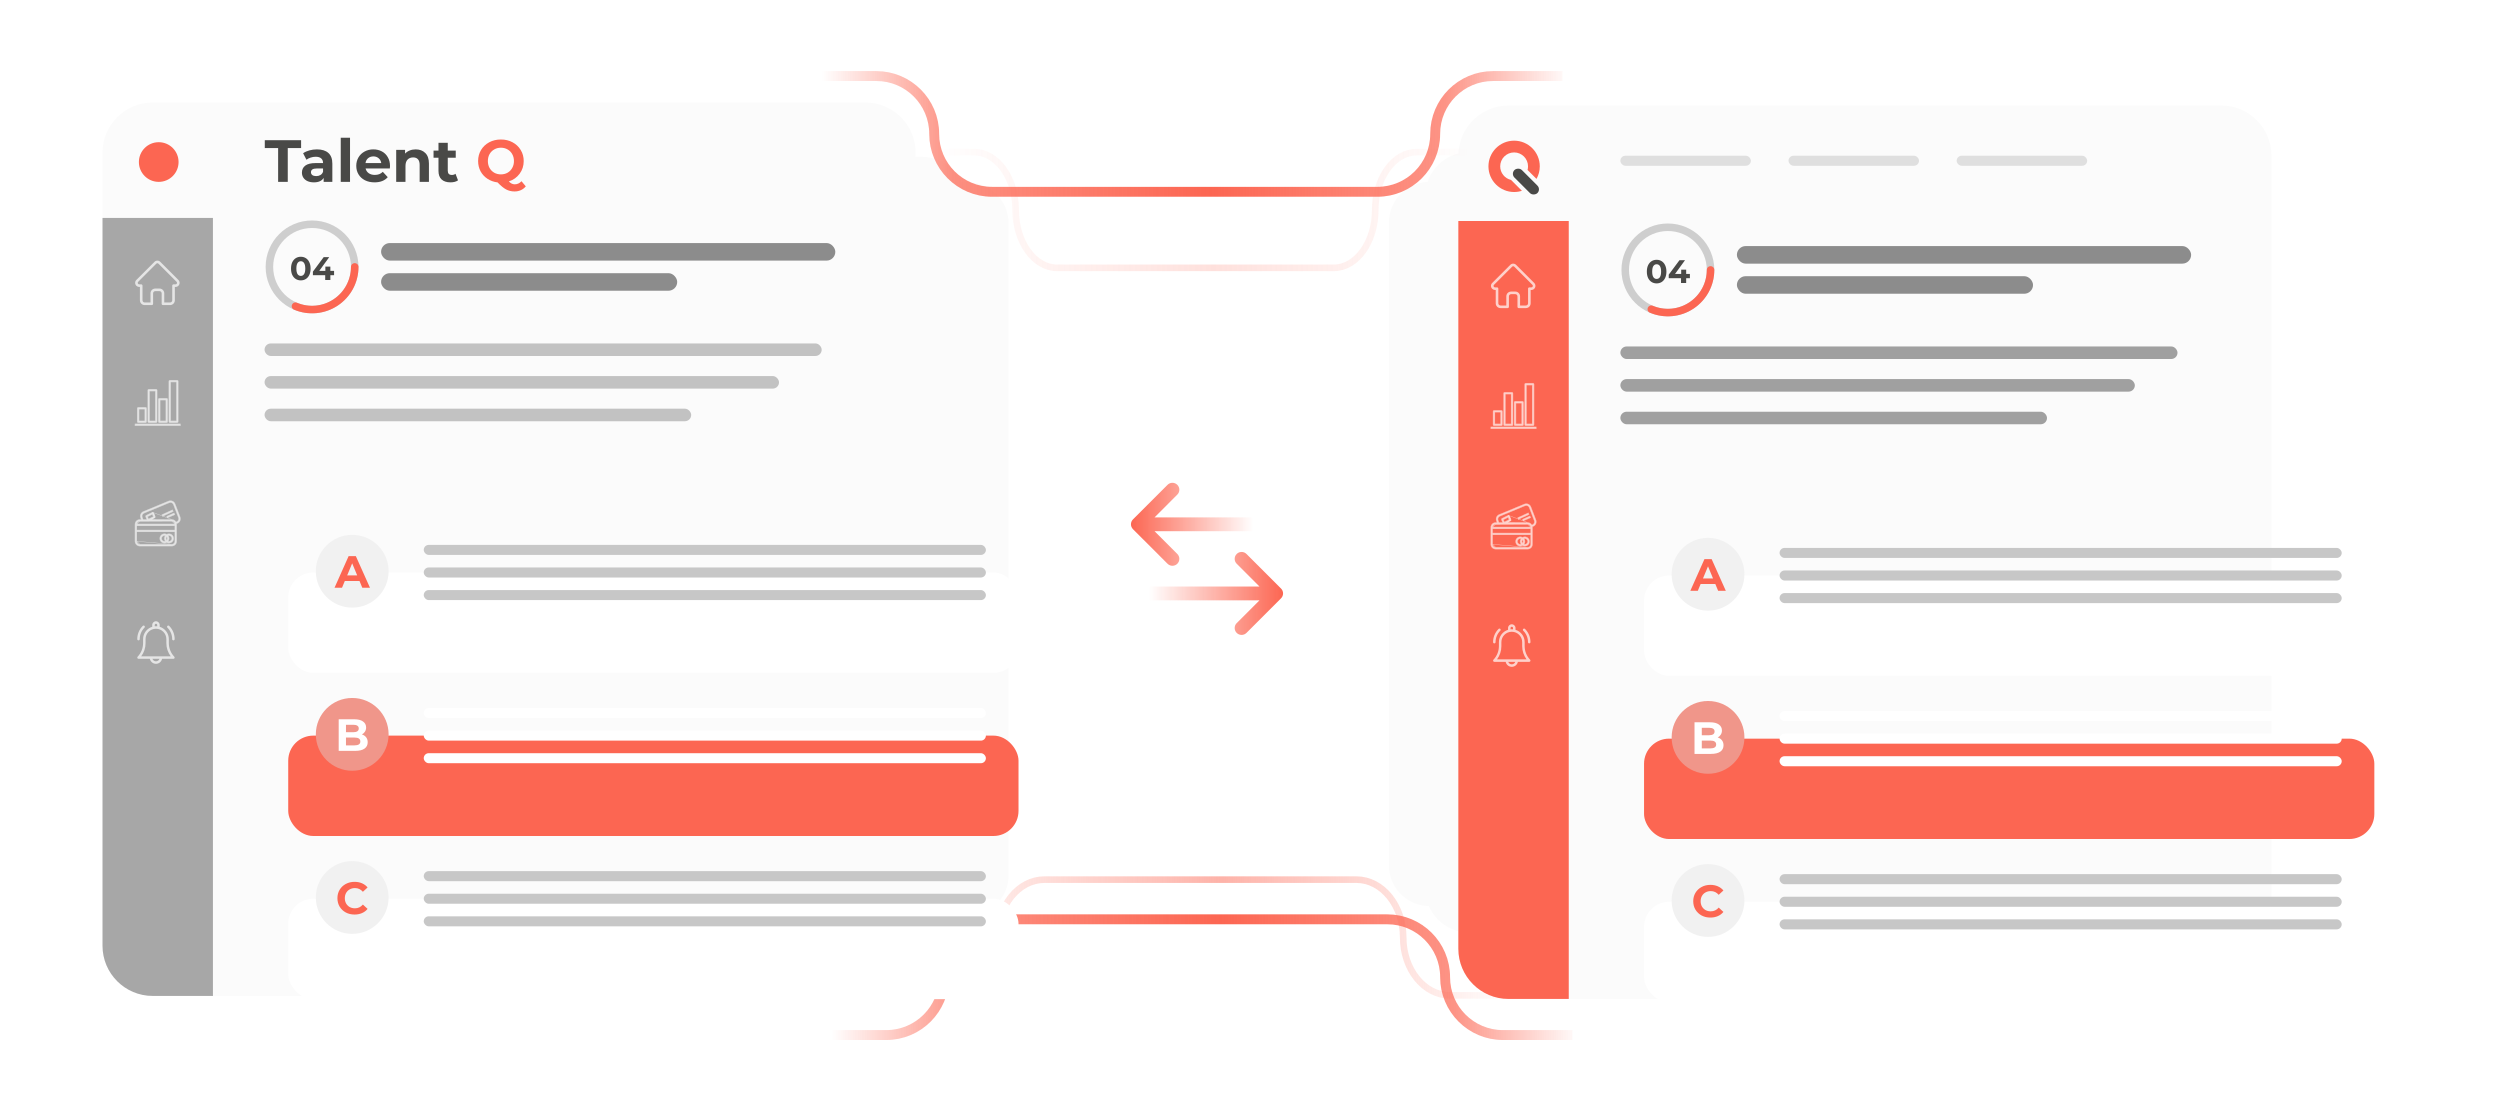 <svg width="756" height="337" viewBox="0 0 756 337" fill="none" xmlns="http://www.w3.org/2000/svg">
<g filter="url(#filter0_bd_401_15)">
<path d="M420 67.302C420 60.507 425.508 54.999 432.303 54.999H607.011C613.806 54.999 619.315 60.507 619.315 67.302V261.696C619.315 268.491 613.806 273.999 607.011 273.999H432.303C425.508 273.999 420 268.491 420 261.696V67.302Z" fill="#FBFBFB"/>
</g>
<g filter="url(#filter1_bd_401_15)">
<path d="M431 59.257C431 51.935 436.936 45.999 444.258 45.999H632.528C639.851 45.999 645.787 51.935 645.787 59.258V268.741C645.787 276.063 639.851 281.999 632.528 281.999H444.258C436.936 281.999 431 276.063 431 268.741V59.257Z" fill="#FBFBFB"/>
</g>
<g filter="url(#filter2_bd_401_15)">
<path d="M441 47.092C441 38.709 447.795 31.914 456.178 31.914H671.707C680.089 31.914 686.885 38.709 686.885 47.092V286.906C686.885 295.288 680.089 302.084 671.707 302.084H456.178C447.795 302.084 441 295.288 441 286.906V47.092Z" fill="#FBFBFB"/>
</g>
<circle cx="504.369" cy="81.623" r="12.901" stroke="#CECECE" stroke-width="2.277"/>
<path d="M517.27 81.623C517.27 83.752 516.743 85.848 515.736 87.724C514.729 89.6 513.274 91.198 511.499 92.374C509.725 93.551 507.687 94.271 505.567 94.468C503.447 94.666 501.311 94.336 499.349 93.508" stroke="#FC6652" stroke-width="2.277" stroke-linecap="round" stroke-linejoin="round"/>
<path d="M441 66.823H474.392V302.084H456.178C447.795 302.084 441 295.288 441 286.905V66.823Z" fill="#FC6652"/>
<path d="M463.952 85.575C463.952 85.575 463.951 85.574 463.951 85.574L458.465 80.088C458.231 79.854 457.92 79.726 457.59 79.726C457.259 79.726 456.948 79.854 456.714 80.088L451.231 85.571C451.229 85.573 451.227 85.575 451.226 85.577C450.746 86.06 450.746 86.843 451.228 87.325C451.448 87.545 451.739 87.673 452.05 87.686C452.062 87.687 452.075 87.688 452.088 87.688H452.306V91.725C452.306 92.524 452.956 93.174 453.755 93.174H455.902C456.119 93.174 456.296 92.997 456.296 92.78V89.615C456.296 89.25 456.592 88.954 456.957 88.954H458.223C458.587 88.954 458.884 89.25 458.884 89.615V92.78C458.884 92.997 459.06 93.174 459.278 93.174H461.424C462.223 93.174 462.873 92.524 462.873 91.725V87.688H463.076C463.406 87.688 463.717 87.559 463.951 87.325C464.433 86.843 464.434 86.058 463.952 85.575ZM463.394 86.768C463.309 86.853 463.196 86.9 463.076 86.9H462.479C462.261 86.9 462.085 87.076 462.085 87.294V91.725C462.085 92.089 461.788 92.386 461.424 92.386H459.672V89.615C459.672 88.816 459.022 88.166 458.223 88.166H456.957C456.158 88.166 455.508 88.816 455.508 89.615V92.386H453.755C453.391 92.386 453.094 92.089 453.094 91.725V87.294C453.094 87.076 452.918 86.9 452.7 86.9H452.114C452.108 86.9 452.102 86.899 452.095 86.899C451.978 86.897 451.868 86.85 451.785 86.768C451.61 86.592 451.61 86.307 451.785 86.131C451.786 86.131 451.786 86.131 451.786 86.131L451.786 86.131L457.272 80.645C457.356 80.56 457.469 80.514 457.59 80.514C457.71 80.514 457.823 80.56 457.908 80.645L463.392 86.13C463.393 86.13 463.394 86.131 463.395 86.132C463.569 86.308 463.569 86.593 463.394 86.768Z" fill="white" fill-opacity="0.7"/>
<path d="M464.526 129.146H450.865V129.601H464.526V129.146Z" fill="white" fill-opacity="0.7"/>
<path d="M464.576 129.146V129.096H464.526H450.865H450.815V129.146V129.601V129.651H450.865H464.526H464.576V129.601V129.146Z" stroke="white" stroke-opacity="0.7" stroke-width="0.1"/>
<path d="M451.776 128.69H454.053C454.179 128.69 454.281 128.588 454.281 128.462V124.364C454.281 124.238 454.179 124.136 454.053 124.136H451.776C451.65 124.136 451.549 124.238 451.549 124.364V128.462C451.549 128.588 451.65 128.69 451.776 128.69ZM452.004 124.592H453.825V128.235H452.004V124.592Z" fill="white" fill-opacity="0.7"/>
<path d="M451.776 128.74H454.053C454.206 128.74 454.331 128.616 454.331 128.462V124.364C454.331 124.211 454.206 124.086 454.053 124.086H451.776C451.623 124.086 451.499 124.211 451.499 124.364V128.462C451.499 128.616 451.623 128.74 451.776 128.74ZM452.054 124.642H453.775V128.185H452.054V124.642Z" stroke="white" stroke-opacity="0.7" stroke-width="0.1"/>
<path d="M458.151 128.69H460.428C460.554 128.69 460.656 128.588 460.656 128.462V121.632C460.656 121.507 460.554 121.405 460.428 121.405H458.151C458.026 121.405 457.924 121.507 457.924 121.632V128.462C457.924 128.588 458.026 128.69 458.151 128.69ZM458.379 121.86H460.2V128.235H458.379V121.86Z" fill="white" fill-opacity="0.7"/>
<path d="M458.151 128.74H460.428C460.581 128.74 460.706 128.616 460.706 128.462V121.632C460.706 121.479 460.581 121.355 460.428 121.355H458.151C457.998 121.355 457.874 121.479 457.874 121.632V128.462C457.874 128.616 457.998 128.74 458.151 128.74ZM458.429 121.91H460.15V128.185H458.429V121.91Z" stroke="white" stroke-opacity="0.7" stroke-width="0.1"/>
<path d="M454.963 128.69H457.24C457.365 128.69 457.467 128.588 457.467 128.462V118.9C457.467 118.774 457.365 118.672 457.24 118.672H454.963C454.837 118.672 454.735 118.774 454.735 118.9V128.462C454.735 128.588 454.837 128.69 454.963 128.69ZM455.191 119.128H457.012V128.234H455.191V119.128Z" fill="white" fill-opacity="0.7"/>
<path d="M454.963 128.74H457.24C457.393 128.74 457.517 128.615 457.517 128.462V118.9C457.517 118.747 457.393 118.622 457.24 118.622H454.963C454.81 118.622 454.685 118.747 454.685 118.9V128.462C454.685 128.615 454.81 128.74 454.963 128.74ZM455.241 119.178H456.962V128.184H455.241V119.178Z" stroke="white" stroke-opacity="0.7" stroke-width="0.1"/>
<path d="M461.338 128.69H463.615C463.741 128.69 463.842 128.588 463.842 128.462V116.168C463.842 116.042 463.741 115.94 463.615 115.94H461.338C461.212 115.94 461.11 116.042 461.11 116.168V128.462C461.11 128.588 461.212 128.69 461.338 128.69ZM461.566 116.396H463.387V128.235H461.566V116.396Z" fill="white" fill-opacity="0.7"/>
<path d="M461.338 128.74H463.615C463.768 128.74 463.892 128.616 463.892 128.462V116.168C463.892 116.015 463.768 115.89 463.615 115.89H461.338C461.185 115.89 461.06 116.015 461.06 116.168V128.462C461.06 128.616 461.185 128.74 461.338 128.74ZM461.616 116.446H463.337V128.185H461.616V116.446Z" stroke="white" stroke-opacity="0.7" stroke-width="0.1"/>
<path d="M461.059 195.389V194.186C461.059 192.431 459.892 190.943 458.293 190.457V189.912C458.293 189.289 457.786 188.781 457.162 188.781C456.538 188.781 456.031 189.289 456.031 189.912V190.457C454.432 190.943 453.266 192.431 453.266 194.186V195.389C453.266 196.931 452.678 198.393 451.611 199.506C451.506 199.615 451.477 199.776 451.536 199.915C451.595 200.054 451.732 200.144 451.883 200.144H455.315C455.49 201.003 456.252 201.652 457.162 201.652C458.073 201.652 458.834 201.003 459.01 200.144H462.441C462.592 200.144 462.729 200.054 462.788 199.915C462.847 199.776 462.818 199.615 462.713 199.506C461.646 198.393 461.059 196.931 461.059 195.389ZM456.785 189.912C456.785 189.705 456.954 189.535 457.162 189.535C457.37 189.535 457.539 189.705 457.539 189.912V190.308C457.415 190.296 457.289 190.29 457.162 190.29C457.035 190.29 456.909 190.296 456.785 190.308V189.912ZM457.162 200.898C456.67 200.898 456.251 200.583 456.096 200.144H458.228C458.073 200.583 457.654 200.898 457.162 200.898ZM452.696 199.39C453.554 198.239 454.02 196.846 454.02 195.389V194.186C454.02 192.453 455.429 191.044 457.162 191.044C458.895 191.044 460.304 192.453 460.304 194.186V195.389C460.304 196.846 460.77 198.239 461.628 199.39H452.696Z" fill="white" fill-opacity="0.7"/>
<path d="M462.064 194.186C462.064 194.394 462.233 194.563 462.441 194.563C462.65 194.563 462.818 194.394 462.818 194.186C462.818 192.675 462.23 191.255 461.162 190.186C461.015 190.039 460.776 190.039 460.629 190.186C460.481 190.334 460.481 190.572 460.629 190.72C461.554 191.646 462.064 192.877 462.064 194.186Z" fill="white" fill-opacity="0.7"/>
<path d="M451.883 194.563C452.091 194.563 452.26 194.394 452.26 194.186C452.26 192.877 452.77 191.646 453.696 190.72C453.843 190.572 453.843 190.334 453.696 190.186C453.549 190.039 453.31 190.039 453.163 190.186C452.094 191.255 451.506 192.675 451.506 194.186C451.506 194.394 451.675 194.563 451.883 194.563Z" fill="white" fill-opacity="0.7"/>
<path d="M464.431 157.269L462.905 153.301C462.616 152.55 461.773 152.177 461.023 152.466C461.012 152.47 461.001 152.475 460.991 152.479L453.364 155.64C452.638 155.938 452.281 156.76 452.559 157.494L452.769 158.054H452.288C451.503 158.055 450.867 158.691 450.866 159.476V164.593C450.867 165.378 451.503 166.014 452.288 166.015H461.954C462.739 166.014 463.375 165.378 463.376 164.593V159.476C463.375 159.398 463.368 159.321 463.355 159.245L463.619 159.139C464.352 158.838 464.712 158.009 464.431 157.269ZM452.288 158.509H461.954C462.465 158.51 462.886 158.909 462.915 159.419H451.327C451.356 158.909 451.777 158.51 452.288 158.509ZM454.574 157.139L456.094 156.379L456.407 157.16L454.886 157.92L454.574 157.139ZM462.921 164.593C462.92 165.127 462.488 165.559 461.954 165.56H452.288C451.754 165.559 451.322 165.127 451.321 164.593V161.693H462.921V164.593ZM462.921 161.238H451.321V159.874H462.921V161.238ZM463.449 158.718L463.211 158.814C462.965 158.348 462.482 158.055 461.954 158.054H455.636L456.797 157.473C456.903 157.421 456.951 157.295 456.907 157.186L456.424 155.98C456.378 155.863 456.245 155.807 456.129 155.853C456.123 155.856 456.117 155.858 456.112 155.861L454.183 156.826C454.077 156.879 454.03 157.004 454.074 157.114L454.45 158.054H453.254L452.985 157.336C452.794 156.832 453.039 156.267 453.538 156.062L461.165 152.901C461.674 152.689 462.259 152.931 462.471 153.441C462.474 153.449 462.477 153.457 462.48 153.465L464.006 157.433C464.199 157.942 463.952 158.512 463.449 158.718Z" fill="white" fill-opacity="0.7"/>
<path d="M461.954 158.004H461.954C462.485 158.005 462.973 158.291 463.233 158.751L463.43 158.672C463.43 158.672 463.43 158.672 463.43 158.672C463.908 158.476 464.143 157.934 463.96 157.451L462.433 153.483L462.433 153.483C462.431 153.475 462.428 153.468 462.424 153.46L462.424 153.46C462.224 152.976 461.668 152.746 461.184 152.947L461.165 152.901L461.184 152.947L453.557 156.108L453.557 156.108C453.083 156.303 452.851 156.839 453.032 157.318L453.032 157.318L453.289 158.004H454.376L454.027 157.132C453.974 156.998 454.032 156.846 454.161 156.781L454.161 156.781L456.089 155.816L461.954 158.004ZM461.954 158.004H455.848M461.954 158.004L455.748 158.054L455.848 158.004M456.953 157.167L456.953 157.167C457.007 157.301 456.949 157.454 456.82 157.518M456.953 157.167L455.736 158.004H455.848M456.953 157.167L456.471 155.961M456.953 157.167L456.11 155.807M456.82 157.518L456.797 157.473L456.82 157.518L456.82 157.518ZM456.82 157.518L455.848 158.004M456.11 155.807L456.11 155.807C456.253 155.75 456.414 155.819 456.471 155.961M456.11 155.807C456.103 155.81 456.096 155.813 456.089 155.816L456.11 155.807ZM456.471 155.961L456.424 155.98L456.471 155.961L456.471 155.961ZM461.954 158.559H452.288L452.288 158.559M461.954 158.559L452.288 158.509V158.559M461.954 158.559C461.954 158.559 461.954 158.559 461.954 158.559C462.42 158.56 462.808 158.911 462.861 159.369M461.954 158.559L461.954 158.509L462.861 159.369M452.288 158.559C451.822 158.56 451.434 158.911 451.381 159.369M452.288 158.559L451.381 159.369M451.381 159.369H462.861M451.381 159.369H462.861M461.954 165.51C462.46 165.509 462.87 165.099 462.871 164.593V161.743H451.371L451.371 164.593L451.371 164.593M461.954 165.51L451.321 164.593H451.371M461.954 165.51H452.288M461.954 165.51H452.288M451.371 164.593C451.372 165.099 451.782 165.509 452.288 165.51M451.371 164.593L452.288 165.51M464.478 157.251L464.478 157.251L462.952 153.283L462.952 153.283C462.653 152.507 461.781 152.12 461.005 152.419L461.005 152.419C460.994 152.424 460.983 152.428 460.972 152.433L460.971 152.433L453.345 155.594C453.345 155.594 453.345 155.594 453.345 155.594C452.594 155.902 452.225 156.753 452.512 157.512C452.512 157.512 452.512 157.512 452.512 157.512L452.697 158.004H452.288H452.288C451.475 158.005 450.817 158.663 450.816 159.476V159.476L450.816 164.593L450.816 164.593C450.817 165.405 451.475 166.064 452.288 166.065H452.288H461.954H461.954C462.766 166.064 463.425 165.405 463.426 164.593V164.593L463.426 159.476L463.426 159.475C463.425 159.409 463.42 159.343 463.411 159.277L463.638 159.185L463.638 159.185C464.396 158.874 464.768 158.017 464.478 157.251ZM454.913 157.851L454.637 157.163L456.068 156.448L456.343 157.136L454.913 157.851ZM462.871 161.188H451.371V159.924H462.871V161.188Z" stroke="white" stroke-opacity="0.7" stroke-width="0.1"/>
<path d="M459.047 164.92C459.471 165.166 459.994 165.166 460.418 164.92C461.069 165.299 461.905 165.077 462.283 164.426C462.662 163.774 462.441 162.939 461.789 162.56C461.58 162.439 461.342 162.375 461.1 162.375C460.86 162.376 460.625 162.439 460.418 162.56C459.766 162.182 458.931 162.403 458.552 163.055C458.174 163.706 458.395 164.542 459.047 164.92ZM460.798 162.886C460.895 162.85 460.997 162.831 461.1 162.83C461.603 162.83 462.01 163.238 462.01 163.74C462.01 164.243 461.603 164.65 461.1 164.65C460.997 164.649 460.895 164.63 460.798 164.594C461.201 164.096 461.201 163.384 460.798 162.886ZM460.418 163.145C460.721 163.484 460.721 163.997 460.418 164.336C460.114 163.997 460.114 163.484 460.418 163.145ZM459.735 162.83C459.839 162.831 459.941 162.85 460.037 162.886C459.635 163.384 459.635 164.096 460.037 164.594C459.941 164.63 459.839 164.649 459.735 164.65C459.233 164.65 458.826 164.243 458.826 163.74C458.826 163.238 459.233 162.83 459.735 162.83Z" fill="white" fill-opacity="0.7"/>
<path d="M461.1 162.325C460.861 162.326 460.626 162.387 460.418 162.503C459.746 162.13 458.897 162.362 458.509 163.029L458.509 163.029C458.117 163.705 458.346 164.571 459.022 164.963L459.022 164.963C459.453 165.214 459.983 165.219 460.418 164.978C461.09 165.35 461.939 165.118 462.327 164.451C462.719 163.775 462.49 162.909 461.814 162.517C461.597 162.391 461.351 162.325 461.1 162.325ZM461.1 162.325C461.1 162.325 461.1 162.325 461.1 162.325L461.1 162.375L461.1 162.325C461.1 162.325 461.1 162.325 461.1 162.325ZM461.1 164.6C461.026 164.599 460.952 164.589 460.881 164.569C461.24 164.075 461.24 163.405 460.881 162.912C460.952 162.892 461.026 162.881 461.1 162.88C461.575 162.881 461.96 163.265 461.96 163.74C461.96 164.215 461.575 164.6 461.1 164.6ZM460.418 164.258C460.181 163.954 460.181 163.527 460.418 163.223C460.654 163.527 460.654 163.954 460.418 164.258ZM458.876 163.74C458.876 163.265 459.26 162.881 459.735 162.88C459.81 162.881 459.883 162.892 459.955 162.912C459.596 163.405 459.596 164.075 459.955 164.569C459.883 164.589 459.809 164.599 459.735 164.6C459.26 164.6 458.876 164.215 458.876 163.74Z" stroke="white" stroke-opacity="0.7" stroke-width="0.1"/>
<path d="M460.46 157.062L460.645 157.478L462.815 156.513L462.63 156.098L460.46 157.062Z" fill="white" fill-opacity="0.7"/>
<path d="M460.44 157.017L460.394 157.037L460.414 157.083L460.599 157.498L460.619 157.544L460.665 157.524L462.835 156.559L462.881 156.539L462.86 156.493L462.676 156.077L462.655 156.032L462.61 156.052L460.44 157.017Z" stroke="white" stroke-opacity="0.7" stroke-width="0.1"/>
<path d="M462.146 155.135L459.011 156.581L459.202 156.994L462.336 155.547L462.146 155.135Z" fill="white" fill-opacity="0.7"/>
<path d="M462.191 155.114L462.17 155.068L462.125 155.089L458.99 156.536L458.945 156.557L458.966 156.602L459.157 157.015L459.177 157.06L459.223 157.039L462.357 155.593L462.402 155.572L462.381 155.526L462.191 155.114Z" stroke="white" stroke-opacity="0.7" stroke-width="0.1"/>
<path fill-rule="evenodd" clip-rule="evenodd" d="M464.639 54.101C465.271 52.978 465.631 51.682 465.631 50.301C465.631 46.014 462.156 42.539 457.869 42.539C453.582 42.539 450.106 46.014 450.106 50.301C450.106 54.588 453.582 58.064 457.869 58.064C458.691 58.064 459.484 57.936 460.227 57.699L456.932 54.404C455.06 53.978 453.662 52.303 453.662 50.301C453.662 47.978 455.545 46.094 457.869 46.094C460.192 46.094 462.076 47.978 462.076 50.301C462.076 50.679 462.026 51.046 461.932 51.395L464.639 54.101Z" fill="#FC6652"/>
<rect width="9.832" height="3.192" rx="1.596" transform="matrix(-0.707 -0.707 -0.707 0.707 466.044 57.254)" fill="#494947"/>
<rect x="490" y="47.093" width="39.463" height="3.036" rx="1.518" fill="#DFDFDF"/>
<rect x="540.847" y="47.093" width="39.463" height="3.036" rx="1.518" fill="#DFDFDF"/>
<rect x="591.693" y="47.093" width="39.463" height="3.036" rx="1.518" fill="#DFDFDF"/>
<g filter="url(#filter3_d_401_15)">
<g filter="url(#filter4_d_401_15)">
<rect x="497.159" y="154.856" width="220.841" height="30.356" rx="7.589" fill="white"/>
</g>
<circle cx="516.511" cy="169.655" r="11.004" fill="#F1F1F1"/>
<path d="M518.713 172.602H514.273L513.426 174.651H511.159L515.421 165.089H517.606L521.882 174.651H519.56L518.713 172.602ZM518.016 170.922L516.5 167.261L514.984 170.922H518.016Z" fill="#FC6652"/>
<rect x="538.14" y="161.687" width="169.995" height="3.036" rx="1.518" fill="#C7C7C7"/>
<rect x="538.14" y="168.517" width="169.995" height="3.036" rx="1.518" fill="#C7C7C7"/>
<rect x="538.14" y="175.347" width="169.995" height="3.036" rx="1.518" fill="#C7C7C7"/>
</g>
<g filter="url(#filter5_d_401_15)">
<g filter="url(#filter6_d_401_15)">
<rect x="497.159" y="204.186" width="220.841" height="30.356" rx="7.589" fill="#FC6652"/>
</g>
<circle cx="516.511" cy="218.984" r="11.004" fill="#F0968A"/>
<path d="M519.443 219.008C519.99 219.181 520.418 219.472 520.728 219.882C521.037 220.282 521.192 220.779 521.192 221.371C521.192 222.209 520.864 222.855 520.208 223.311C519.562 223.757 518.615 223.98 517.367 223.98H512.422V214.418H517.094C518.26 214.418 519.152 214.641 519.771 215.087C520.4 215.533 520.714 216.139 520.714 216.904C520.714 217.368 520.6 217.783 520.372 218.147C520.154 218.511 519.844 218.798 519.443 219.008ZM514.621 216.084V218.338H516.821C517.367 218.338 517.781 218.243 518.064 218.051C518.346 217.86 518.487 217.578 518.487 217.204C518.487 216.831 518.346 216.553 518.064 216.371C517.781 216.18 517.367 216.084 516.821 216.084H514.621ZM517.203 222.313C517.786 222.313 518.223 222.218 518.515 222.026C518.815 221.835 518.965 221.539 518.965 221.139C518.965 220.346 518.378 219.95 517.203 219.95H514.621V222.313H517.203Z" fill="white"/>
<rect x="538.14" y="211.016" width="169.995" height="3.036" rx="1.518" fill="white"/>
<rect x="538.14" y="217.846" width="169.995" height="3.036" rx="1.518" fill="white"/>
<rect x="538.14" y="224.676" width="169.995" height="3.036" rx="1.518" fill="white"/>
</g>
<g filter="url(#filter7_d_401_15)">
<g filter="url(#filter8_d_401_15)">
<rect x="497.159" y="253.515" width="220.841" height="30.356" rx="7.589" fill="white"/>
</g>
<circle cx="516.511" cy="268.313" r="11.004" fill="#F1F1F1"/>
<path d="M517.212 273.473C516.237 273.473 515.354 273.263 514.562 272.844C513.778 272.416 513.159 271.829 512.704 271.082C512.258 270.326 512.034 269.475 512.034 268.527C512.034 267.58 512.258 266.733 512.704 265.987C513.159 265.231 513.778 264.643 514.562 264.225C515.354 263.796 516.242 263.582 517.225 263.582C518.054 263.582 518.801 263.728 519.466 264.02C520.14 264.311 520.704 264.73 521.16 265.276L519.739 266.588C519.092 265.841 518.291 265.468 517.335 265.468C516.743 265.468 516.215 265.6 515.75 265.864C515.286 266.119 514.921 266.478 514.657 266.943C514.402 267.407 514.275 267.936 514.275 268.527C514.275 269.119 514.402 269.648 514.657 270.112C514.921 270.577 515.286 270.941 515.75 271.205C516.215 271.46 516.743 271.587 517.335 271.587C518.291 271.587 519.092 271.209 519.739 270.454L521.16 271.765C520.704 272.321 520.14 272.744 519.466 273.035C518.792 273.327 518.04 273.473 517.212 273.473Z" fill="#FC6652"/>
<rect x="538.14" y="260.345" width="169.995" height="3.036" rx="1.518" fill="#C7C7C7"/>
<rect x="538.14" y="267.175" width="169.995" height="3.036" rx="1.518" fill="#C7C7C7"/>
<rect x="538.14" y="274.005" width="169.995" height="3.036" rx="1.518" fill="#C7C7C7"/>
</g>
<path d="M500.964 85.701C500.392 85.701 499.882 85.56 499.435 85.277C498.988 84.994 498.636 84.587 498.379 84.054C498.13 83.514 498.005 82.873 498.005 82.13C498.005 81.387 498.13 80.749 498.379 80.216C498.636 79.677 498.988 79.266 499.435 78.983C499.882 78.7 500.392 78.559 500.964 78.559C501.537 78.559 502.046 78.7 502.494 78.983C502.941 79.266 503.289 79.677 503.539 80.216C503.796 80.749 503.924 81.387 503.924 82.13C503.924 82.873 503.796 83.514 503.539 84.054C503.289 84.587 502.941 84.994 502.494 85.277C502.046 85.56 501.537 85.701 500.964 85.701ZM500.964 84.35C501.385 84.35 501.714 84.169 501.951 83.807C502.194 83.445 502.316 82.886 502.316 82.13C502.316 81.374 502.194 80.815 501.951 80.453C501.714 80.091 501.385 79.91 500.964 79.91C500.55 79.91 500.221 80.091 499.978 80.453C499.741 80.815 499.623 81.374 499.623 82.13C499.623 82.886 499.741 83.445 499.978 83.807C500.221 84.169 500.55 84.35 500.964 84.35ZM511.025 84.133H509.9V85.583H508.341V84.133H504.622V83.057L507.877 78.677H509.555L506.536 82.831H508.39V81.538H509.9V82.831H511.025V84.133Z" fill="#494947"/>
<rect x="490" y="104.769" width="168.477" height="3.795" rx="1.897" fill="#A0A0A0"/>
<rect x="490" y="114.635" width="155.575" height="3.795" rx="1.897" fill="#A0A0A0"/>
<rect x="490" y="124.501" width="129.014" height="3.795" rx="1.897" fill="#A0A0A0"/>
<rect x="525.238" y="74.413" width="137.362" height="5.312" rx="2.656" fill="#8C8C8C"/>
<rect x="525.238" y="83.519" width="89.551" height="5.312" rx="2.656" fill="#8C8C8C"/>
<path d="M247 313H268C277.665 313 285.5 305.165 285.5 295.5C285.5 285.835 293.335 278 303 278H365M475.5 313H454.5C444.835 313 437 305.165 437 295.5C437 285.835 429.165 278 419.5 278H357.5" stroke="url(#paint0_linear_401_15)" stroke-width="3"/>
<path opacity="0.5" d="M270.5 301H287.502C295.327 301 301.671 293.165 301.671 283.5C301.671 273.835 308.014 266 315.839 266H366.036M455.5 301H438.498C430.673 301 424.329 293.165 424.329 283.5C424.329 273.835 417.986 266 410.161 266H359.964" stroke="url(#paint1_linear_401_15)" stroke-width="2"/>
<path opacity="0.2" d="M279.5 46H294.572C301.509 46 307.132 53.835 307.132 63.5C307.132 73.165 312.756 81 319.693 81H364.191M443.5 46H428.428C421.491 46 415.868 53.835 415.868 63.5C415.868 73.165 410.244 81 403.307 81H358.809" stroke="url(#paint2_linear_401_15)" stroke-width="2"/>
<g filter="url(#filter9_bd_401_15)">
<path d="M103 67.579C103 60.692 108.583 55.109 115.469 55.109H292.531C299.417 55.109 305 60.692 305 67.579V264.591C305 271.477 299.417 277.06 292.531 277.06H115.469C108.583 277.06 103 271.477 103 264.591V67.579Z" fill="#FBFBFB"/>
</g>
<g filter="url(#filter10_bd_401_15)">
<path d="M76 60.751C76 53.388 81.969 47.418 89.333 47.418H278.667C286.03 47.418 292 53.388 292 60.751V271.418C292 278.782 286.03 284.751 278.667 284.751H89.333C81.969 284.751 76 278.782 76 271.418V60.751Z" fill="#FBFBFB"/>
</g>
<g filter="url(#filter11_bd_401_15)">
<path d="M31 46.178C31 37.795 37.795 31 46.178 31H261.707C270.089 31 276.885 37.795 276.885 46.178V285.992C276.885 294.374 270.089 301.17 261.707 301.17H46.178C37.795 301.17 31 294.374 31 285.992V46.178Z" fill="#FBFBFB"/>
</g>
<circle cx="94.369" cy="80.709" r="12.901" stroke="#CECECE" stroke-width="2.277"/>
<path d="M107.27 80.709C107.27 82.838 106.743 84.934 105.736 86.81C104.729 88.686 103.274 90.284 101.499 91.46C99.725 92.637 97.687 93.357 95.567 93.554C93.447 93.752 91.311 93.422 89.35 92.594" stroke="#FC6652" stroke-width="2.277" stroke-linecap="round" stroke-linejoin="round"/>
<path d="M31 65.909H64.392V301.169H46.178C37.795 301.169 31 294.374 31 285.991V65.909Z" fill="#A7A7A7"/>
<path d="M53.952 84.661C53.952 84.66 53.951 84.66 53.951 84.66L48.465 79.174C48.231 78.94 47.92 78.811 47.59 78.811C47.259 78.811 46.948 78.94 46.714 79.174L41.231 84.657C41.229 84.659 41.227 84.661 41.226 84.663C40.746 85.146 40.746 85.929 41.228 86.411C41.448 86.631 41.739 86.758 42.05 86.772C42.062 86.773 42.075 86.774 42.088 86.774H42.306V90.811C42.306 91.61 42.956 92.26 43.755 92.26H45.902C46.119 92.26 46.296 92.083 46.296 91.866V88.701C46.296 88.336 46.592 88.04 46.957 88.04H48.223C48.587 88.04 48.884 88.336 48.884 88.701V91.866C48.884 92.083 49.06 92.26 49.278 92.26H51.424C52.223 92.26 52.873 91.61 52.873 90.811V86.774H53.076C53.406 86.774 53.717 86.645 53.951 86.411C54.433 85.929 54.434 85.144 53.952 84.661ZM53.394 85.854C53.309 85.939 53.196 85.986 53.076 85.986H52.479C52.261 85.986 52.085 86.162 52.085 86.38V90.811C52.085 91.175 51.788 91.472 51.424 91.472H49.672V88.701C49.672 87.902 49.022 87.252 48.223 87.252H46.957C46.158 87.252 45.508 87.902 45.508 88.701V91.472H43.755C43.391 91.472 43.094 91.175 43.094 90.811V86.38C43.094 86.162 42.918 85.986 42.7 85.986H42.114C42.108 85.985 42.102 85.985 42.095 85.985C41.978 85.983 41.868 85.936 41.785 85.854C41.61 85.678 41.61 85.393 41.785 85.217C41.785 85.217 41.785 85.217 41.786 85.217L41.786 85.217L47.272 79.731C47.356 79.646 47.469 79.6 47.59 79.6C47.71 79.6 47.823 79.646 47.908 79.731L53.392 85.216C53.393 85.216 53.394 85.217 53.395 85.218C53.569 85.394 53.569 85.679 53.394 85.854Z" fill="white" fill-opacity="0.7"/>
<path d="M54.526 128.232H40.865V128.687H54.526V128.232Z" fill="white" fill-opacity="0.7"/>
<path d="M54.575 128.232V128.182H54.526H40.865H40.815V128.232V128.687V128.737H40.865H54.526H54.575V128.687V128.232Z" stroke="white" stroke-opacity="0.7" stroke-width="0.1"/>
<path d="M41.776 127.776H44.053C44.179 127.776 44.281 127.674 44.281 127.548V123.45C44.281 123.324 44.179 123.222 44.053 123.222H41.776C41.651 123.222 41.549 123.324 41.549 123.45V127.548C41.549 127.674 41.651 127.776 41.776 127.776ZM42.004 123.678H43.825V127.32H42.004V123.678Z" fill="white" fill-opacity="0.7"/>
<path d="M41.776 127.826H44.053C44.206 127.826 44.331 127.702 44.331 127.548V123.45C44.331 123.297 44.206 123.172 44.053 123.172H41.776C41.623 123.172 41.499 123.297 41.499 123.45V127.548C41.499 127.702 41.623 127.826 41.776 127.826ZM42.054 123.728H43.775V127.27H42.054V123.728Z" stroke="white" stroke-opacity="0.7" stroke-width="0.1"/>
<path d="M48.151 127.776H50.428C50.554 127.776 50.656 127.674 50.656 127.548V120.718C50.656 120.593 50.554 120.491 50.428 120.491H48.151C48.026 120.491 47.924 120.593 47.924 120.718V127.548C47.924 127.674 48.026 127.776 48.151 127.776ZM48.379 120.946H50.2V127.321H48.379V120.946Z" fill="white" fill-opacity="0.7"/>
<path d="M48.151 127.826H50.428C50.581 127.826 50.706 127.702 50.706 127.548V120.718C50.706 120.565 50.581 120.441 50.428 120.441H48.151C47.998 120.441 47.874 120.565 47.874 120.718V127.548C47.874 127.702 47.998 127.826 48.151 127.826ZM48.429 120.996H50.15V127.271H48.429V120.996Z" stroke="white" stroke-opacity="0.7" stroke-width="0.1"/>
<path d="M44.963 127.776H47.24C47.365 127.776 47.467 127.674 47.467 127.548V117.986C47.467 117.86 47.365 117.758 47.24 117.758H44.963C44.837 117.758 44.735 117.86 44.735 117.986V127.548C44.735 127.674 44.837 127.776 44.963 127.776ZM45.191 118.214H47.012V127.32H45.191V118.214Z" fill="white" fill-opacity="0.7"/>
<path d="M44.963 127.826H47.24C47.393 127.826 47.517 127.701 47.517 127.548V117.986C47.517 117.833 47.393 117.708 47.24 117.708H44.963C44.81 117.708 44.685 117.833 44.685 117.986V127.548C44.685 127.701 44.81 127.826 44.963 127.826ZM45.241 118.264H46.962V127.27H45.241V118.264Z" stroke="white" stroke-opacity="0.7" stroke-width="0.1"/>
<path d="M51.338 127.776H53.615C53.741 127.776 53.843 127.674 53.843 127.548V115.254C53.843 115.128 53.741 115.026 53.615 115.026H51.338C51.212 115.026 51.11 115.128 51.11 115.254V127.548C51.11 127.674 51.212 127.776 51.338 127.776ZM51.566 115.482H53.387V127.321H51.566V115.482Z" fill="white" fill-opacity="0.7"/>
<path d="M51.338 127.826H53.615C53.768 127.826 53.892 127.702 53.892 127.548V115.254C53.892 115.101 53.768 114.976 53.615 114.976H51.338C51.185 114.976 51.06 115.101 51.06 115.254V127.548C51.06 127.702 51.185 127.826 51.338 127.826ZM51.616 115.532H53.337V127.271H51.616V115.532Z" stroke="white" stroke-opacity="0.7" stroke-width="0.1"/>
<path d="M51.059 194.475V193.272C51.059 191.517 49.893 190.029 48.294 189.543V188.998C48.294 188.375 47.786 187.867 47.163 187.867C46.539 187.867 46.032 188.375 46.032 188.998V189.543C44.433 190.029 43.266 191.517 43.266 193.272V194.475C43.266 196.017 42.679 197.479 41.611 198.592C41.507 198.701 41.477 198.862 41.537 199.001C41.596 199.14 41.733 199.23 41.884 199.23H45.315C45.49 200.089 46.252 200.738 47.163 200.738C48.073 200.738 48.835 200.089 49.01 199.23H52.442C52.593 199.23 52.73 199.14 52.789 199.001C52.848 198.862 52.819 198.701 52.714 198.592C51.647 197.479 51.059 196.017 51.059 194.475ZM46.786 188.998C46.786 188.791 46.955 188.621 47.163 188.621C47.371 188.621 47.54 188.791 47.54 188.998V189.394C47.416 189.382 47.29 189.376 47.163 189.376C47.036 189.376 46.91 189.382 46.786 189.394V188.998ZM47.163 199.984C46.671 199.984 46.252 199.669 46.096 199.23H48.229C48.074 199.669 47.654 199.984 47.163 199.984ZM42.696 198.476C43.555 197.325 44.02 195.931 44.02 194.475V193.272C44.02 191.539 45.43 190.13 47.163 190.13C48.895 190.13 50.305 191.539 50.305 193.272V194.475C50.305 195.931 50.77 197.325 51.629 198.476H42.696Z" fill="white" fill-opacity="0.7"/>
<path d="M52.064 193.272C52.064 193.48 52.233 193.649 52.441 193.649C52.649 193.649 52.818 193.48 52.818 193.272C52.818 191.761 52.23 190.341 51.162 189.272C51.014 189.125 50.776 189.125 50.628 189.272C50.481 189.42 50.481 189.658 50.628 189.806C51.554 190.731 52.064 191.962 52.064 193.272Z" fill="white" fill-opacity="0.7"/>
<path d="M41.883 193.649C42.091 193.649 42.26 193.48 42.26 193.272C42.26 191.962 42.77 190.731 43.696 189.806C43.843 189.658 43.843 189.42 43.696 189.272C43.548 189.125 43.31 189.125 43.163 189.272C42.094 190.341 41.506 191.761 41.506 193.272C41.506 193.48 41.675 193.649 41.883 193.649Z" fill="white" fill-opacity="0.7"/>
<path d="M54.431 156.354L52.905 152.386C52.616 151.636 51.773 151.263 51.023 151.552C51.012 151.556 51.001 151.56 50.991 151.565L43.364 154.726C42.638 155.024 42.281 155.846 42.559 156.58L42.769 157.14H42.288C41.503 157.141 40.867 157.777 40.866 158.562V163.679C40.867 164.464 41.503 165.1 42.288 165.101H51.954C52.739 165.1 53.375 164.464 53.376 163.679V158.562C53.375 158.484 53.368 158.407 53.355 158.331L53.619 158.224C54.352 157.924 54.712 157.095 54.431 156.354ZM42.288 157.595H51.954C52.465 157.596 52.886 157.995 52.915 158.505H41.327C41.356 157.995 41.777 157.596 42.288 157.595ZM44.574 156.225L46.094 155.464L46.407 156.246L44.886 157.006L44.574 156.225ZM52.921 163.679C52.92 164.213 52.488 164.645 51.954 164.646H42.288C41.754 164.645 41.322 164.213 41.321 163.679V160.779H52.921V163.679ZM52.921 160.324H41.321V158.96H52.921V160.324ZM53.449 157.804L53.211 157.9C52.965 157.433 52.482 157.141 51.954 157.14H45.636L46.797 156.559C46.903 156.507 46.951 156.381 46.907 156.271L46.425 155.066C46.378 154.949 46.245 154.893 46.129 154.939C46.123 154.942 46.117 154.944 46.111 154.947L44.183 155.912C44.077 155.965 44.03 156.09 44.074 156.2L44.45 157.14H43.254L42.985 156.422C42.794 155.917 43.039 155.353 43.538 155.148L51.165 151.987C51.675 151.775 52.259 152.017 52.471 152.527C52.474 152.535 52.477 152.543 52.48 152.551L54.006 156.519C54.199 157.028 53.952 157.598 53.449 157.804Z" fill="white" fill-opacity="0.7"/>
<path d="M51.954 157.09H51.954C52.485 157.091 52.973 157.377 53.233 157.837L53.43 157.758C53.43 157.758 53.43 157.758 53.43 157.758C53.908 157.562 54.143 157.02 53.96 156.537L52.434 152.569L52.434 152.569C52.431 152.561 52.428 152.554 52.424 152.546L52.424 152.546C52.224 152.062 51.668 151.832 51.184 152.033L51.165 151.987L51.184 152.033L43.557 155.194L43.557 155.194C43.083 155.389 42.85 155.925 43.032 156.404L43.032 156.404L43.289 157.09H44.376L44.027 156.218C43.974 156.084 44.032 155.932 44.161 155.867L44.161 155.867L46.089 154.902L51.954 157.09ZM51.954 157.09H45.848M51.954 157.09L45.748 157.14L45.848 157.09M46.953 156.253L46.953 156.253C47.007 156.387 46.949 156.54 46.82 156.604M46.953 156.253L45.736 157.09H45.848M46.953 156.253L46.471 155.047M46.953 156.253L46.11 154.893M46.82 156.604L46.797 156.559L46.82 156.604L46.82 156.604ZM46.82 156.604L45.848 157.09M46.11 154.893L46.11 154.893C46.253 154.836 46.414 154.905 46.471 155.047M46.11 154.893C46.103 154.896 46.096 154.899 46.089 154.902L46.11 154.893ZM46.471 155.047L46.425 155.066L46.471 155.047L46.471 155.047ZM51.954 157.645H42.288L42.288 157.645M51.954 157.645L42.288 157.595V157.645M51.954 157.645C51.954 157.645 51.954 157.645 51.954 157.645C52.42 157.646 52.808 157.997 52.861 158.455M51.954 157.645L51.954 157.595L52.861 158.455M42.288 157.645C41.822 157.646 41.434 157.997 41.381 158.455M42.288 157.645L41.381 158.455M41.381 158.455H52.861M41.381 158.455H52.861M51.954 164.596C52.46 164.595 52.87 164.185 52.871 163.679V160.829H41.371L41.371 163.679L41.371 163.679M51.954 164.596L41.321 163.679H41.371M51.954 164.596H42.288M51.954 164.596H42.288M41.371 163.679C41.372 164.185 41.782 164.595 42.288 164.596M41.371 163.679L42.288 164.596M54.478 156.337L54.478 156.337L52.952 152.369L52.952 152.369C52.653 151.593 51.781 151.206 51.005 151.505L51.005 151.505C50.994 151.51 50.983 151.514 50.971 151.519L50.971 151.519L43.345 154.68C43.345 154.68 43.345 154.68 43.345 154.68C42.594 154.988 42.225 155.839 42.512 156.598C42.512 156.598 42.512 156.598 42.512 156.598L42.697 157.09H42.288H42.288C41.475 157.091 40.817 157.749 40.816 158.561V158.562L40.816 163.679L40.816 163.679C40.817 164.491 41.475 165.15 42.288 165.151H42.288H51.954H51.954C52.766 165.15 53.425 164.491 53.426 163.679V163.679L53.426 158.562L53.426 158.561C53.425 158.495 53.42 158.429 53.411 158.363L53.638 158.271L53.638 158.271C54.396 157.96 54.768 157.102 54.478 156.337ZM44.913 156.937L44.637 156.249L46.068 155.534L46.343 156.222L44.913 156.937ZM52.871 160.274H41.371V159.01H52.871V160.274Z" stroke="white" stroke-opacity="0.7" stroke-width="0.1"/>
<path d="M49.047 164.006C49.471 164.252 49.994 164.252 50.418 164.006C51.069 164.385 51.905 164.163 52.283 163.512C52.662 162.86 52.441 162.025 51.789 161.646C51.58 161.525 51.342 161.461 51.1 161.461C50.86 161.462 50.625 161.525 50.418 161.646C49.766 161.267 48.931 161.489 48.552 162.141C48.174 162.792 48.395 163.627 49.047 164.006ZM50.798 161.972C50.895 161.936 50.997 161.917 51.1 161.916C51.602 161.916 52.01 162.324 52.01 162.826C52.01 163.329 51.602 163.736 51.1 163.736C50.997 163.735 50.895 163.716 50.798 163.68C51.201 163.182 51.201 162.47 50.798 161.972ZM50.418 162.231C50.721 162.57 50.721 163.082 50.418 163.422C50.114 163.082 50.114 162.57 50.418 162.231ZM49.735 161.916C49.839 161.917 49.941 161.936 50.038 161.972C49.635 162.47 49.635 163.182 50.038 163.68C49.941 163.716 49.839 163.735 49.735 163.736C49.233 163.736 48.826 163.329 48.826 162.826C48.826 162.324 49.233 161.916 49.735 161.916Z" fill="white" fill-opacity="0.7"/>
<path d="M51.1 161.411C50.861 161.412 50.626 161.473 50.418 161.589C49.746 161.216 48.897 161.448 48.509 162.115L48.509 162.115C48.117 162.791 48.346 163.657 49.022 164.049L49.022 164.049C49.453 164.3 49.983 164.304 50.418 164.064C51.09 164.436 51.939 164.204 52.327 163.537C52.719 162.861 52.489 161.995 51.814 161.603C51.597 161.477 51.351 161.411 51.1 161.411ZM51.1 161.411C51.1 161.411 51.1 161.411 51.1 161.411L51.1 161.461L51.1 161.411C51.1 161.411 51.1 161.411 51.1 161.411ZM51.1 163.686C51.026 163.685 50.952 163.675 50.881 163.655C51.24 163.161 51.24 162.491 50.881 161.998C50.952 161.978 51.026 161.967 51.1 161.966C51.575 161.966 51.96 162.351 51.96 162.826C51.96 163.301 51.575 163.686 51.1 163.686ZM50.418 163.344C50.181 163.04 50.181 162.613 50.418 162.309C50.654 162.613 50.654 163.04 50.418 163.344ZM48.876 162.826C48.876 162.351 49.261 161.966 49.735 161.966C49.809 161.967 49.883 161.978 49.955 161.998C49.596 162.491 49.596 163.161 49.955 163.655C49.883 163.675 49.809 163.685 49.735 163.686C49.26 163.686 48.876 163.301 48.876 162.826Z" stroke="white" stroke-opacity="0.7" stroke-width="0.1"/>
<path d="M50.46 156.148L50.645 156.564L52.815 155.599L52.63 155.184L50.46 156.148Z" fill="white" fill-opacity="0.7"/>
<path d="M50.44 156.102L50.394 156.123L50.414 156.168L50.599 156.584L50.619 156.63L50.665 156.61L52.835 155.645L52.881 155.625L52.86 155.579L52.675 155.163L52.655 155.118L52.609 155.138L50.44 156.102Z" stroke="white" stroke-opacity="0.7" stroke-width="0.1"/>
<path d="M52.145 154.221L49.011 155.667L49.202 156.08L52.336 154.633L52.145 154.221Z" fill="white" fill-opacity="0.7"/>
<path d="M52.191 154.2L52.17 154.154L52.125 154.175L48.99 155.622L48.945 155.643L48.966 155.688L49.157 156.101L49.178 156.146L49.223 156.125L52.357 154.679L52.402 154.658L52.382 154.612L52.191 154.2Z" stroke="white" stroke-opacity="0.7" stroke-width="0.1"/>
<g filter="url(#filter12_d_401_15)">
<g filter="url(#filter13_d_401_15)">
<rect x="87.159" y="153.942" width="220.841" height="30.356" rx="7.589" fill="white"/>
</g>
<circle cx="106.511" cy="168.741" r="11.004" fill="#F1F1F1"/>
<path d="M108.713 171.688H104.273L103.426 173.737H101.159L105.421 164.175H107.606L111.882 173.737H109.56L108.713 171.688ZM108.016 170.008L106.5 166.347L104.984 170.008H108.016Z" fill="#FC6652"/>
<rect x="128.14" y="160.772" width="169.995" height="3.036" rx="1.518" fill="#C7C7C7"/>
<rect x="128.14" y="167.603" width="169.995" height="3.036" rx="1.518" fill="#C7C7C7"/>
<rect x="128.14" y="174.433" width="169.995" height="3.036" rx="1.518" fill="#C7C7C7"/>
</g>
<g filter="url(#filter14_d_401_15)">
<g filter="url(#filter15_d_401_15)">
<rect x="87.159" y="203.271" width="220.841" height="30.356" rx="7.589" fill="#FC6652"/>
</g>
<circle cx="106.511" cy="218.07" r="11.004" fill="#F0968A"/>
<path d="M109.443 218.093C109.99 218.266 110.418 218.558 110.728 218.968C111.037 219.368 111.192 219.865 111.192 220.457C111.192 221.295 110.864 221.941 110.208 222.396C109.562 222.843 108.615 223.066 107.367 223.066H102.422V213.504H107.094C108.26 213.504 109.152 213.727 109.771 214.173C110.4 214.619 110.714 215.225 110.714 215.99C110.714 216.454 110.6 216.869 110.372 217.233C110.154 217.597 109.844 217.884 109.443 218.093ZM104.621 215.17V217.424H106.821C107.367 217.424 107.781 217.328 108.064 217.137C108.346 216.946 108.487 216.664 108.487 216.29C108.487 215.917 108.346 215.639 108.064 215.457C107.781 215.266 107.367 215.17 106.821 215.17H104.621ZM107.203 221.399C107.786 221.399 108.223 221.304 108.515 221.112C108.815 220.921 108.965 220.625 108.965 220.224C108.965 219.432 108.378 219.036 107.203 219.036H104.621V221.399H107.203Z" fill="white"/>
<rect x="128.14" y="210.102" width="169.995" height="3.036" rx="1.518" fill="white"/>
<rect x="128.14" y="216.932" width="169.995" height="3.036" rx="1.518" fill="white"/>
<rect x="128.14" y="223.762" width="169.995" height="3.036" rx="1.518" fill="white"/>
</g>
<g filter="url(#filter16_d_401_15)">
<g filter="url(#filter17_d_401_15)">
<rect x="87.159" y="252.601" width="220.841" height="30.356" rx="7.589" fill="white"/>
</g>
<circle cx="106.511" cy="267.399" r="11.004" fill="#F1F1F1"/>
<path d="M107.212 272.558C106.237 272.558 105.354 272.349 104.562 271.93C103.778 271.502 103.159 270.915 102.704 270.168C102.258 269.412 102.035 268.561 102.035 267.613C102.035 266.666 102.258 265.819 102.704 265.073C103.159 264.317 103.778 263.729 104.562 263.31C105.354 262.882 106.242 262.668 107.225 262.668C108.054 262.668 108.801 262.814 109.466 263.106C110.14 263.397 110.704 263.816 111.16 264.362L109.739 265.674C109.092 264.927 108.291 264.554 107.335 264.554C106.743 264.554 106.215 264.686 105.75 264.95C105.286 265.205 104.921 265.564 104.657 266.029C104.402 266.493 104.275 267.021 104.275 267.613C104.275 268.205 104.402 268.734 104.657 269.198C104.921 269.662 105.286 270.027 105.75 270.291C106.215 270.546 106.743 270.673 107.335 270.673C108.291 270.673 109.092 270.295 109.739 269.54L111.16 270.851C110.704 271.406 110.14 271.83 109.466 272.121C108.792 272.413 108.04 272.558 107.212 272.558Z" fill="#FC6652"/>
<rect x="128.14" y="259.431" width="169.995" height="3.036" rx="1.518" fill="#C7C7C7"/>
<rect x="128.14" y="266.261" width="169.995" height="3.036" rx="1.518" fill="#C7C7C7"/>
<rect x="128.14" y="273.091" width="169.995" height="3.036" rx="1.518" fill="#C7C7C7"/>
</g>
<path d="M90.964 84.787C90.392 84.787 89.882 84.646 89.435 84.363C88.988 84.08 88.636 83.672 88.379 83.14C88.13 82.6 88.005 81.959 88.005 81.216C88.005 80.473 88.13 79.835 88.379 79.302C88.636 78.763 88.988 78.352 89.435 78.069C89.882 77.786 90.392 77.644 90.964 77.644C91.537 77.644 92.046 77.786 92.493 78.069C92.941 78.352 93.289 78.763 93.539 79.302C93.796 79.835 93.924 80.473 93.924 81.216C93.924 81.959 93.796 82.6 93.539 83.14C93.289 83.672 92.941 84.08 92.493 84.363C92.046 84.646 91.537 84.787 90.964 84.787ZM90.964 83.436C91.385 83.436 91.714 83.255 91.951 82.893C92.194 82.531 92.316 81.972 92.316 81.216C92.316 80.46 92.194 79.9 91.951 79.539C91.714 79.177 91.385 78.996 90.964 78.996C90.55 78.996 90.221 79.177 89.978 79.539C89.741 79.9 89.623 80.46 89.623 81.216C89.623 81.972 89.741 82.531 89.978 82.893C90.221 83.255 90.55 83.436 90.964 83.436ZM101.025 83.219H99.9V84.669H98.341V83.219H94.622V82.143L97.877 77.763H99.555L96.536 81.916H98.39V80.624H99.9V81.916H101.025V83.219Z" fill="#494947"/>
<rect x="80" y="103.854" width="168.477" height="3.795" rx="1.897" fill="#C2C2C2"/>
<rect x="80" y="113.721" width="155.575" height="3.795" rx="1.897" fill="#C2C2C2"/>
<rect x="80" y="123.587" width="129.014" height="3.795" rx="1.897" fill="#C2C2C2"/>
<rect x="115.238" y="73.499" width="137.362" height="5.312" rx="2.656" fill="#8C8C8C"/>
<rect x="115.238" y="82.606" width="89.551" height="5.312" rx="2.656" fill="#8C8C8C"/>
<path d="M84.104 44.776H80.072V42.4H91.052V44.776H87.02V55H84.104V44.776ZM95.837 45.172C97.337 45.172 98.489 45.532 99.293 46.252C100.097 46.96 100.499 48.034 100.499 49.474V55H97.871V53.794C97.343 54.694 96.359 55.144 94.919 55.144C94.175 55.144 93.527 55.018 92.975 54.766C92.435 54.514 92.021 54.166 91.733 53.722C91.445 53.278 91.301 52.774 91.301 52.21C91.301 51.31 91.637 50.602 92.309 50.086C92.993 49.57 94.043 49.312 95.459 49.312H97.691C97.691 48.7 97.505 48.232 97.133 47.908C96.761 47.572 96.203 47.404 95.459 47.404C94.943 47.404 94.433 47.488 93.929 47.656C93.437 47.812 93.017 48.028 92.669 48.304L91.661 46.342C92.189 45.97 92.819 45.682 93.551 45.478C94.295 45.274 95.057 45.172 95.837 45.172ZM95.621 53.254C96.101 53.254 96.527 53.146 96.899 52.93C97.271 52.702 97.535 52.372 97.691 51.94V50.95H95.765C94.613 50.95 94.037 51.328 94.037 52.084C94.037 52.444 94.175 52.732 94.451 52.948C94.739 53.152 95.129 53.254 95.621 53.254ZM103.04 41.644H105.848V55H103.04V41.644ZM117.94 50.194C117.94 50.23 117.922 50.482 117.886 50.95H110.56C110.692 51.55 111.004 52.024 111.496 52.372C111.988 52.72 112.6 52.894 113.332 52.894C113.836 52.894 114.28 52.822 114.664 52.678C115.06 52.522 115.426 52.282 115.762 51.958L117.256 53.578C116.344 54.622 115.012 55.144 113.26 55.144C112.168 55.144 111.202 54.934 110.362 54.514C109.522 54.082 108.874 53.488 108.418 52.732C107.962 51.976 107.734 51.118 107.734 50.158C107.734 49.21 107.956 48.358 108.4 47.602C108.856 46.834 109.474 46.24 110.254 45.82C111.046 45.388 111.928 45.172 112.9 45.172C113.848 45.172 114.706 45.376 115.474 45.784C116.242 46.192 116.842 46.78 117.274 47.548C117.718 48.304 117.94 49.186 117.94 50.194ZM112.918 47.296C112.282 47.296 111.748 47.476 111.316 47.836C110.884 48.196 110.62 48.688 110.524 49.312H115.294C115.198 48.7 114.934 48.214 114.502 47.854C114.07 47.482 113.542 47.296 112.918 47.296ZM125.696 45.172C126.896 45.172 127.862 45.532 128.594 46.252C129.338 46.972 129.71 48.04 129.71 49.456V55H126.902V49.888C126.902 49.12 126.734 48.55 126.398 48.178C126.062 47.794 125.576 47.602 124.94 47.602C124.232 47.602 123.668 47.824 123.248 48.268C122.828 48.7 122.618 49.348 122.618 50.212V55H119.81V45.316H122.492V46.45C122.864 46.042 123.326 45.73 123.878 45.514C124.43 45.286 125.036 45.172 125.696 45.172ZM138.501 54.532C138.225 54.736 137.883 54.892 137.475 55C137.079 55.096 136.659 55.144 136.215 55.144C135.063 55.144 134.169 54.85 133.533 54.262C132.909 53.674 132.597 52.81 132.597 51.67V47.692H131.103V45.532H132.597V43.174H135.405V45.532H137.817V47.692H135.405V51.634C135.405 52.042 135.507 52.36 135.711 52.588C135.927 52.804 136.227 52.912 136.611 52.912C137.055 52.912 137.433 52.792 137.745 52.552L138.501 54.532Z" fill="#494947"/>
<path d="M158.999 56.35C158.591 56.854 158.093 57.238 157.505 57.502C156.929 57.766 156.293 57.898 155.597 57.898C154.661 57.898 153.815 57.694 153.059 57.286C152.303 56.89 151.439 56.182 150.467 55.162C149.327 55.018 148.307 54.652 147.407 54.064C146.519 53.476 145.823 52.72 145.319 51.796C144.827 50.86 144.581 49.828 144.581 48.7C144.581 47.464 144.875 46.354 145.463 45.37C146.063 44.374 146.885 43.594 147.929 43.03C148.985 42.466 150.167 42.184 151.475 42.184C152.783 42.184 153.959 42.466 155.003 43.03C156.047 43.594 156.869 44.374 157.469 45.37C158.069 46.354 158.369 47.464 158.369 48.7C158.369 50.164 157.955 51.448 157.127 52.552C156.311 53.656 155.225 54.424 153.869 54.856C154.169 55.168 154.457 55.39 154.733 55.522C155.021 55.666 155.327 55.738 155.651 55.738C156.431 55.738 157.115 55.426 157.703 54.802L158.999 56.35ZM147.533 48.7C147.533 49.48 147.701 50.176 148.037 50.788C148.385 51.4 148.859 51.88 149.459 52.228C150.059 52.564 150.731 52.732 151.475 52.732C152.219 52.732 152.891 52.564 153.491 52.228C154.091 51.88 154.559 51.4 154.895 50.788C155.243 50.176 155.417 49.48 155.417 48.7C155.417 47.92 155.243 47.224 154.895 46.612C154.559 46 154.091 45.526 153.491 45.19C152.891 44.842 152.219 44.668 151.475 44.668C150.731 44.668 150.059 44.842 149.459 45.19C148.859 45.526 148.385 46 148.037 46.612C147.701 47.224 147.533 47.92 147.533 48.7Z" fill="#FC6652"/>
<circle cx="48" cy="49" r="6" fill="#FC6652"/>
<path d="M244 23H265C274.665 23 282.5 30.835 282.5 40.5C282.5 50.165 290.335 58 300 58H362M472.5 23H451.5C441.835 23 434 30.835 434 40.5C434 50.165 426.165 58 416.5 58H354.5" stroke="url(#paint3_linear_401_15)" stroke-width="3"/>
<path d="M385.909 156.455H349.139L356.024 149.569C356.84 148.753 356.84 147.429 356.024 146.612C355.207 145.796 353.884 145.796 353.067 146.612L342.612 157.067C341.796 157.883 341.796 159.207 342.612 160.024L353.067 170.478C353.475 170.887 354.01 171.091 354.546 171.091C355.081 171.091 355.616 170.887 356.024 170.478C356.84 169.662 356.84 168.338 356.024 167.521L349.139 160.636H385.909C387.064 160.636 388 159.7 388 158.546C388 157.391 387.064 156.455 385.909 156.455Z" fill="url(#paint4_linear_401_15)"/>
<path d="M376.933 167.522C376.117 166.705 374.793 166.705 373.976 167.522C373.159 168.338 373.159 169.662 373.976 170.478L380.861 177.364H344.091C342.936 177.364 342 178.3 342 179.455C342 180.609 342.936 181.545 344.091 181.545H380.861L373.976 188.431C373.16 189.247 373.16 190.571 373.976 191.388C374.384 191.796 374.919 192 375.455 192C375.99 192 376.525 191.796 376.933 191.388L387.387 180.933C388.204 180.117 388.204 178.793 387.387 177.976L376.933 167.522Z" fill="url(#paint5_linear_401_15)"/>
<defs>
<filter id="filter0_bd_401_15" x="395.393" y="30.392" width="248.528" height="268.213" filterUnits="userSpaceOnUse" color-interpolation-filters="sRGB">
<feFlood flood-opacity="0" result="BackgroundImageFix"/>
<feGaussianBlur in="BackgroundImageFix" stdDeviation="1.23"/>
<feComposite in2="SourceAlpha" operator="in" result="effect1_backgroundBlur_401_15"/>
<feColorMatrix in="SourceAlpha" type="matrix" values="0 0 0 0 0 0 0 0 0 0 0 0 0 0 0 0 0 0 127 0" result="hardAlpha"/>
<feOffset/>
<feGaussianBlur stdDeviation="12.303"/>
<feColorMatrix type="matrix" values="0 0 0 0 0.421 0 0 0 0 0.346 0 0 0 0 0.323 0 0 0 0.46 0"/>
<feBlend mode="normal" in2="effect1_backgroundBlur_401_15" result="effect2_dropShadow_401_15"/>
<feBlend mode="normal" in="SourceGraphic" in2="effect2_dropShadow_401_15" result="shape"/>
</filter>
<filter id="filter1_bd_401_15" x="404.483" y="19.482" width="267.82" height="289.034" filterUnits="userSpaceOnUse" color-interpolation-filters="sRGB">
<feFlood flood-opacity="0" result="BackgroundImageFix"/>
<feGaussianBlur in="BackgroundImageFix" stdDeviation="1.326"/>
<feComposite in2="SourceAlpha" operator="in" result="effect1_backgroundBlur_401_15"/>
<feColorMatrix in="SourceAlpha" type="matrix" values="0 0 0 0 0 0 0 0 0 0 0 0 0 0 0 0 0 0 127 0" result="hardAlpha"/>
<feOffset/>
<feGaussianBlur stdDeviation="13.258"/>
<feColorMatrix type="matrix" values="0 0 0 0 0.421 0 0 0 0 0.346 0 0 0 0 0.323 0 0 0 0.46 0"/>
<feBlend mode="normal" in2="effect1_backgroundBlur_401_15" result="effect2_dropShadow_401_15"/>
<feBlend mode="normal" in="SourceGraphic" in2="effect2_dropShadow_401_15" result="shape"/>
</filter>
<filter id="filter2_bd_401_15" x="410.644" y="1.558" width="306.597" height="330.882" filterUnits="userSpaceOnUse" color-interpolation-filters="sRGB">
<feFlood flood-opacity="0" result="BackgroundImageFix"/>
<feGaussianBlur in="BackgroundImageFix" stdDeviation="1.518"/>
<feComposite in2="SourceAlpha" operator="in" result="effect1_backgroundBlur_401_15"/>
<feColorMatrix in="SourceAlpha" type="matrix" values="0 0 0 0 0 0 0 0 0 0 0 0 0 0 0 0 0 0 127 0" result="hardAlpha"/>
<feOffset/>
<feGaussianBlur stdDeviation="15.178"/>
<feColorMatrix type="matrix" values="0 0 0 0 0.421 0 0 0 0 0.346 0 0 0 0 0.323 0 0 0 0.46 0"/>
<feBlend mode="normal" in2="effect1_backgroundBlur_401_15" result="effect2_dropShadow_401_15"/>
<feBlend mode="normal" in="SourceGraphic" in2="effect2_dropShadow_401_15" result="shape"/>
</filter>
<filter id="filter3_d_401_15" x="487.159" y="148.856" width="240.841" height="50.356" filterUnits="userSpaceOnUse" color-interpolation-filters="sRGB">
<feFlood flood-opacity="0" result="BackgroundImageFix"/>
<feColorMatrix in="SourceAlpha" type="matrix" values="0 0 0 0 0 0 0 0 0 0 0 0 0 0 0 0 0 0 127 0" result="hardAlpha"/>
<feOffset dy="4"/>
<feGaussianBlur stdDeviation="5"/>
<feColorMatrix type="matrix" values="0 0 0 0 0.188 0 0 0 0 0.151 0 0 0 0 0.136 0 0 0 0.19 0"/>
<feBlend mode="normal" in2="BackgroundImageFix" result="effect1_dropShadow_401_15"/>
<feBlend mode="normal" in="SourceGraphic" in2="effect1_dropShadow_401_15" result="shape"/>
</filter>
<filter id="filter4_d_401_15" x="459.214" y="132.089" width="296.732" height="106.247" filterUnits="userSpaceOnUse" color-interpolation-filters="sRGB">
<feFlood flood-opacity="0" result="BackgroundImageFix"/>
<feColorMatrix in="SourceAlpha" type="matrix" values="0 0 0 0 0 0 0 0 0 0 0 0 0 0 0 0 0 0 127 0" result="hardAlpha"/>
<feOffset dy="15.178"/>
<feGaussianBlur stdDeviation="18.973"/>
<feColorMatrix type="matrix" values="0 0 0 0 0.484 0 0 0 0 0.337 0 0 0 0 0.291 0 0 0 0.22 0"/>
<feBlend mode="normal" in2="BackgroundImageFix" result="effect1_dropShadow_401_15"/>
<feBlend mode="normal" in="SourceGraphic" in2="effect1_dropShadow_401_15" result="shape"/>
</filter>
<filter id="filter5_d_401_15" x="487.159" y="198.186" width="240.841" height="50.356" filterUnits="userSpaceOnUse" color-interpolation-filters="sRGB">
<feFlood flood-opacity="0" result="BackgroundImageFix"/>
<feColorMatrix in="SourceAlpha" type="matrix" values="0 0 0 0 0 0 0 0 0 0 0 0 0 0 0 0 0 0 127 0" result="hardAlpha"/>
<feOffset dy="4"/>
<feGaussianBlur stdDeviation="5"/>
<feColorMatrix type="matrix" values="0 0 0 0 0.188 0 0 0 0 0.151 0 0 0 0 0.136 0 0 0 0.19 0"/>
<feBlend mode="normal" in2="BackgroundImageFix" result="effect1_dropShadow_401_15"/>
<feBlend mode="normal" in="SourceGraphic" in2="effect1_dropShadow_401_15" result="shape"/>
</filter>
<filter id="filter6_d_401_15" x="459.214" y="181.418" width="296.732" height="106.247" filterUnits="userSpaceOnUse" color-interpolation-filters="sRGB">
<feFlood flood-opacity="0" result="BackgroundImageFix"/>
<feColorMatrix in="SourceAlpha" type="matrix" values="0 0 0 0 0 0 0 0 0 0 0 0 0 0 0 0 0 0 127 0" result="hardAlpha"/>
<feOffset dy="15.178"/>
<feGaussianBlur stdDeviation="18.973"/>
<feColorMatrix type="matrix" values="0 0 0 0 0.484 0 0 0 0 0.337 0 0 0 0 0.291 0 0 0 0.22 0"/>
<feBlend mode="normal" in2="BackgroundImageFix" result="effect1_dropShadow_401_15"/>
<feBlend mode="normal" in="SourceGraphic" in2="effect1_dropShadow_401_15" result="shape"/>
</filter>
<filter id="filter7_d_401_15" x="487.159" y="247.515" width="240.841" height="50.356" filterUnits="userSpaceOnUse" color-interpolation-filters="sRGB">
<feFlood flood-opacity="0" result="BackgroundImageFix"/>
<feColorMatrix in="SourceAlpha" type="matrix" values="0 0 0 0 0 0 0 0 0 0 0 0 0 0 0 0 0 0 127 0" result="hardAlpha"/>
<feOffset dy="4"/>
<feGaussianBlur stdDeviation="5"/>
<feColorMatrix type="matrix" values="0 0 0 0 0.188 0 0 0 0 0.151 0 0 0 0 0.136 0 0 0 0.19 0"/>
<feBlend mode="normal" in2="BackgroundImageFix" result="effect1_dropShadow_401_15"/>
<feBlend mode="normal" in="SourceGraphic" in2="effect1_dropShadow_401_15" result="shape"/>
</filter>
<filter id="filter8_d_401_15" x="459.214" y="230.748" width="296.732" height="106.247" filterUnits="userSpaceOnUse" color-interpolation-filters="sRGB">
<feFlood flood-opacity="0" result="BackgroundImageFix"/>
<feColorMatrix in="SourceAlpha" type="matrix" values="0 0 0 0 0 0 0 0 0 0 0 0 0 0 0 0 0 0 127 0" result="hardAlpha"/>
<feOffset dy="15.178"/>
<feGaussianBlur stdDeviation="18.973"/>
<feColorMatrix type="matrix" values="0 0 0 0 0.484 0 0 0 0 0.337 0 0 0 0 0.291 0 0 0 0.22 0"/>
<feBlend mode="normal" in2="BackgroundImageFix" result="effect1_dropShadow_401_15"/>
<feBlend mode="normal" in="SourceGraphic" in2="effect1_dropShadow_401_15" result="shape"/>
</filter>
<filter id="filter9_bd_401_15" x="78.062" y="30.171" width="251.877" height="271.827" filterUnits="userSpaceOnUse" color-interpolation-filters="sRGB">
<feFlood flood-opacity="0" result="BackgroundImageFix"/>
<feGaussianBlur in="BackgroundImageFix" stdDeviation="1.247"/>
<feComposite in2="SourceAlpha" operator="in" result="effect1_backgroundBlur_401_15"/>
<feColorMatrix in="SourceAlpha" type="matrix" values="0 0 0 0 0 0 0 0 0 0 0 0 0 0 0 0 0 0 127 0" result="hardAlpha"/>
<feOffset/>
<feGaussianBlur stdDeviation="12.469"/>
<feColorMatrix type="matrix" values="0 0 0 0 0.421 0 0 0 0 0.346 0 0 0 0 0.323 0 0 0 0.46 0"/>
<feBlend mode="normal" in2="effect1_backgroundBlur_401_15" result="effect2_dropShadow_401_15"/>
<feBlend mode="normal" in="SourceGraphic" in2="effect2_dropShadow_401_15" result="shape"/>
</filter>
<filter id="filter10_bd_401_15" x="49.333" y="20.751" width="269.333" height="290.667" filterUnits="userSpaceOnUse" color-interpolation-filters="sRGB">
<feFlood flood-opacity="0" result="BackgroundImageFix"/>
<feGaussianBlur in="BackgroundImageFix" stdDeviation="1.333"/>
<feComposite in2="SourceAlpha" operator="in" result="effect1_backgroundBlur_401_15"/>
<feColorMatrix in="SourceAlpha" type="matrix" values="0 0 0 0 0 0 0 0 0 0 0 0 0 0 0 0 0 0 127 0" result="hardAlpha"/>
<feOffset/>
<feGaussianBlur stdDeviation="13.333"/>
<feColorMatrix type="matrix" values="0 0 0 0 0.421 0 0 0 0 0.346 0 0 0 0 0.323 0 0 0 0.46 0"/>
<feBlend mode="normal" in2="effect1_backgroundBlur_401_15" result="effect2_dropShadow_401_15"/>
<feBlend mode="normal" in="SourceGraphic" in2="effect2_dropShadow_401_15" result="shape"/>
</filter>
<filter id="filter11_bd_401_15" x="0.644" y="0.644" width="306.597" height="330.882" filterUnits="userSpaceOnUse" color-interpolation-filters="sRGB">
<feFlood flood-opacity="0" result="BackgroundImageFix"/>
<feGaussianBlur in="BackgroundImageFix" stdDeviation="1.518"/>
<feComposite in2="SourceAlpha" operator="in" result="effect1_backgroundBlur_401_15"/>
<feColorMatrix in="SourceAlpha" type="matrix" values="0 0 0 0 0 0 0 0 0 0 0 0 0 0 0 0 0 0 127 0" result="hardAlpha"/>
<feOffset/>
<feGaussianBlur stdDeviation="15.178"/>
<feColorMatrix type="matrix" values="0 0 0 0 0.421 0 0 0 0 0.346 0 0 0 0 0.323 0 0 0 0.46 0"/>
<feBlend mode="normal" in2="effect1_backgroundBlur_401_15" result="effect2_dropShadow_401_15"/>
<feBlend mode="normal" in="SourceGraphic" in2="effect2_dropShadow_401_15" result="shape"/>
</filter>
<filter id="filter12_d_401_15" x="77.159" y="147.942" width="240.841" height="50.356" filterUnits="userSpaceOnUse" color-interpolation-filters="sRGB">
<feFlood flood-opacity="0" result="BackgroundImageFix"/>
<feColorMatrix in="SourceAlpha" type="matrix" values="0 0 0 0 0 0 0 0 0 0 0 0 0 0 0 0 0 0 127 0" result="hardAlpha"/>
<feOffset dy="4"/>
<feGaussianBlur stdDeviation="5"/>
<feColorMatrix type="matrix" values="0 0 0 0 0.188 0 0 0 0 0.151 0 0 0 0 0.136 0 0 0 0.19 0"/>
<feBlend mode="normal" in2="BackgroundImageFix" result="effect1_dropShadow_401_15"/>
<feBlend mode="normal" in="SourceGraphic" in2="effect1_dropShadow_401_15" result="shape"/>
</filter>
<filter id="filter13_d_401_15" x="49.214" y="131.175" width="296.732" height="106.247" filterUnits="userSpaceOnUse" color-interpolation-filters="sRGB">
<feFlood flood-opacity="0" result="BackgroundImageFix"/>
<feColorMatrix in="SourceAlpha" type="matrix" values="0 0 0 0 0 0 0 0 0 0 0 0 0 0 0 0 0 0 127 0" result="hardAlpha"/>
<feOffset dy="15.178"/>
<feGaussianBlur stdDeviation="18.973"/>
<feColorMatrix type="matrix" values="0 0 0 0 0.484 0 0 0 0 0.337 0 0 0 0 0.291 0 0 0 0.22 0"/>
<feBlend mode="normal" in2="BackgroundImageFix" result="effect1_dropShadow_401_15"/>
<feBlend mode="normal" in="SourceGraphic" in2="effect1_dropShadow_401_15" result="shape"/>
</filter>
<filter id="filter14_d_401_15" x="77.159" y="197.271" width="240.841" height="50.356" filterUnits="userSpaceOnUse" color-interpolation-filters="sRGB">
<feFlood flood-opacity="0" result="BackgroundImageFix"/>
<feColorMatrix in="SourceAlpha" type="matrix" values="0 0 0 0 0 0 0 0 0 0 0 0 0 0 0 0 0 0 127 0" result="hardAlpha"/>
<feOffset dy="4"/>
<feGaussianBlur stdDeviation="5"/>
<feColorMatrix type="matrix" values="0 0 0 0 0.188 0 0 0 0 0.151 0 0 0 0 0.136 0 0 0 0.19 0"/>
<feBlend mode="normal" in2="BackgroundImageFix" result="effect1_dropShadow_401_15"/>
<feBlend mode="normal" in="SourceGraphic" in2="effect1_dropShadow_401_15" result="shape"/>
</filter>
<filter id="filter15_d_401_15" x="49.214" y="180.504" width="296.732" height="106.247" filterUnits="userSpaceOnUse" color-interpolation-filters="sRGB">
<feFlood flood-opacity="0" result="BackgroundImageFix"/>
<feColorMatrix in="SourceAlpha" type="matrix" values="0 0 0 0 0 0 0 0 0 0 0 0 0 0 0 0 0 0 127 0" result="hardAlpha"/>
<feOffset dy="15.178"/>
<feGaussianBlur stdDeviation="18.973"/>
<feColorMatrix type="matrix" values="0 0 0 0 0.484 0 0 0 0 0.337 0 0 0 0 0.291 0 0 0 0.22 0"/>
<feBlend mode="normal" in2="BackgroundImageFix" result="effect1_dropShadow_401_15"/>
<feBlend mode="normal" in="SourceGraphic" in2="effect1_dropShadow_401_15" result="shape"/>
</filter>
<filter id="filter16_d_401_15" x="77.159" y="246.601" width="240.841" height="50.356" filterUnits="userSpaceOnUse" color-interpolation-filters="sRGB">
<feFlood flood-opacity="0" result="BackgroundImageFix"/>
<feColorMatrix in="SourceAlpha" type="matrix" values="0 0 0 0 0 0 0 0 0 0 0 0 0 0 0 0 0 0 127 0" result="hardAlpha"/>
<feOffset dy="4"/>
<feGaussianBlur stdDeviation="5"/>
<feColorMatrix type="matrix" values="0 0 0 0 0.188 0 0 0 0 0.151 0 0 0 0 0.136 0 0 0 0.19 0"/>
<feBlend mode="normal" in2="BackgroundImageFix" result="effect1_dropShadow_401_15"/>
<feBlend mode="normal" in="SourceGraphic" in2="effect1_dropShadow_401_15" result="shape"/>
</filter>
<filter id="filter17_d_401_15" x="49.214" y="229.833" width="296.732" height="106.247" filterUnits="userSpaceOnUse" color-interpolation-filters="sRGB">
<feFlood flood-opacity="0" result="BackgroundImageFix"/>
<feColorMatrix in="SourceAlpha" type="matrix" values="0 0 0 0 0 0 0 0 0 0 0 0 0 0 0 0 0 0 127 0" result="hardAlpha"/>
<feOffset dy="15.178"/>
<feGaussianBlur stdDeviation="18.973"/>
<feColorMatrix type="matrix" values="0 0 0 0 0.484 0 0 0 0 0.337 0 0 0 0 0.291 0 0 0 0.22 0"/>
<feBlend mode="normal" in2="BackgroundImageFix" result="effect1_dropShadow_401_15"/>
<feBlend mode="normal" in="SourceGraphic" in2="effect1_dropShadow_401_15" result="shape"/>
</filter>
<linearGradient id="paint0_linear_401_15" x1="478" y1="313" x2="251.5" y2="313" gradientUnits="userSpaceOnUse">
<stop stop-color="#FC6652" stop-opacity="0"/>
<stop offset="0.169" stop-color="#FC6652" stop-opacity="0.704"/>
<stop offset="0.481" stop-color="#FC6652"/>
<stop offset="0.824" stop-color="#FC6652" stop-opacity="0.73"/>
<stop offset="1" stop-color="#FC6652" stop-opacity="0"/>
</linearGradient>
<linearGradient id="paint1_linear_401_15" x1="457.524" y1="301" x2="274.143" y2="301" gradientUnits="userSpaceOnUse">
<stop/>
<stop stop-color="#FC6652" stop-opacity="0"/>
<stop offset="0.481" stop-color="#FC6652"/>
<stop offset="1" stop-color="#FC6652" stop-opacity="0"/>
</linearGradient>
<linearGradient id="paint2_linear_401_15" x1="445.294" y1="46" x2="282.73" y2="46" gradientUnits="userSpaceOnUse">
<stop/>
<stop stop-color="#FC6652" stop-opacity="0"/>
<stop offset="0.481" stop-color="#FC6652"/>
<stop offset="1" stop-color="#FC6652" stop-opacity="0"/>
</linearGradient>
<linearGradient id="paint3_linear_401_15" x1="475" y1="23" x2="248.5" y2="23" gradientUnits="userSpaceOnUse">
<stop stop-color="#FC6652" stop-opacity="0"/>
<stop offset="0.169" stop-color="#FC6652" stop-opacity="0.704"/>
<stop offset="0.481" stop-color="#FC6652"/>
<stop offset="0.824" stop-color="#FC6652" stop-opacity="0.73"/>
<stop offset="1" stop-color="#FC6652" stop-opacity="0"/>
</linearGradient>
<linearGradient id="paint4_linear_401_15" x1="342" y1="159" x2="379" y2="159" gradientUnits="userSpaceOnUse">
<stop stop-color="#FC6652"/>
<stop offset="1" stop-color="#FC6652" stop-opacity="0"/>
</linearGradient>
<linearGradient id="paint5_linear_401_15" x1="388" y1="180.5" x2="347.5" y2="180.5" gradientUnits="userSpaceOnUse">
<stop stop-color="#FC6652"/>
<stop offset="1" stop-color="#FC6652" stop-opacity="0"/>
</linearGradient>
</defs>
</svg>
